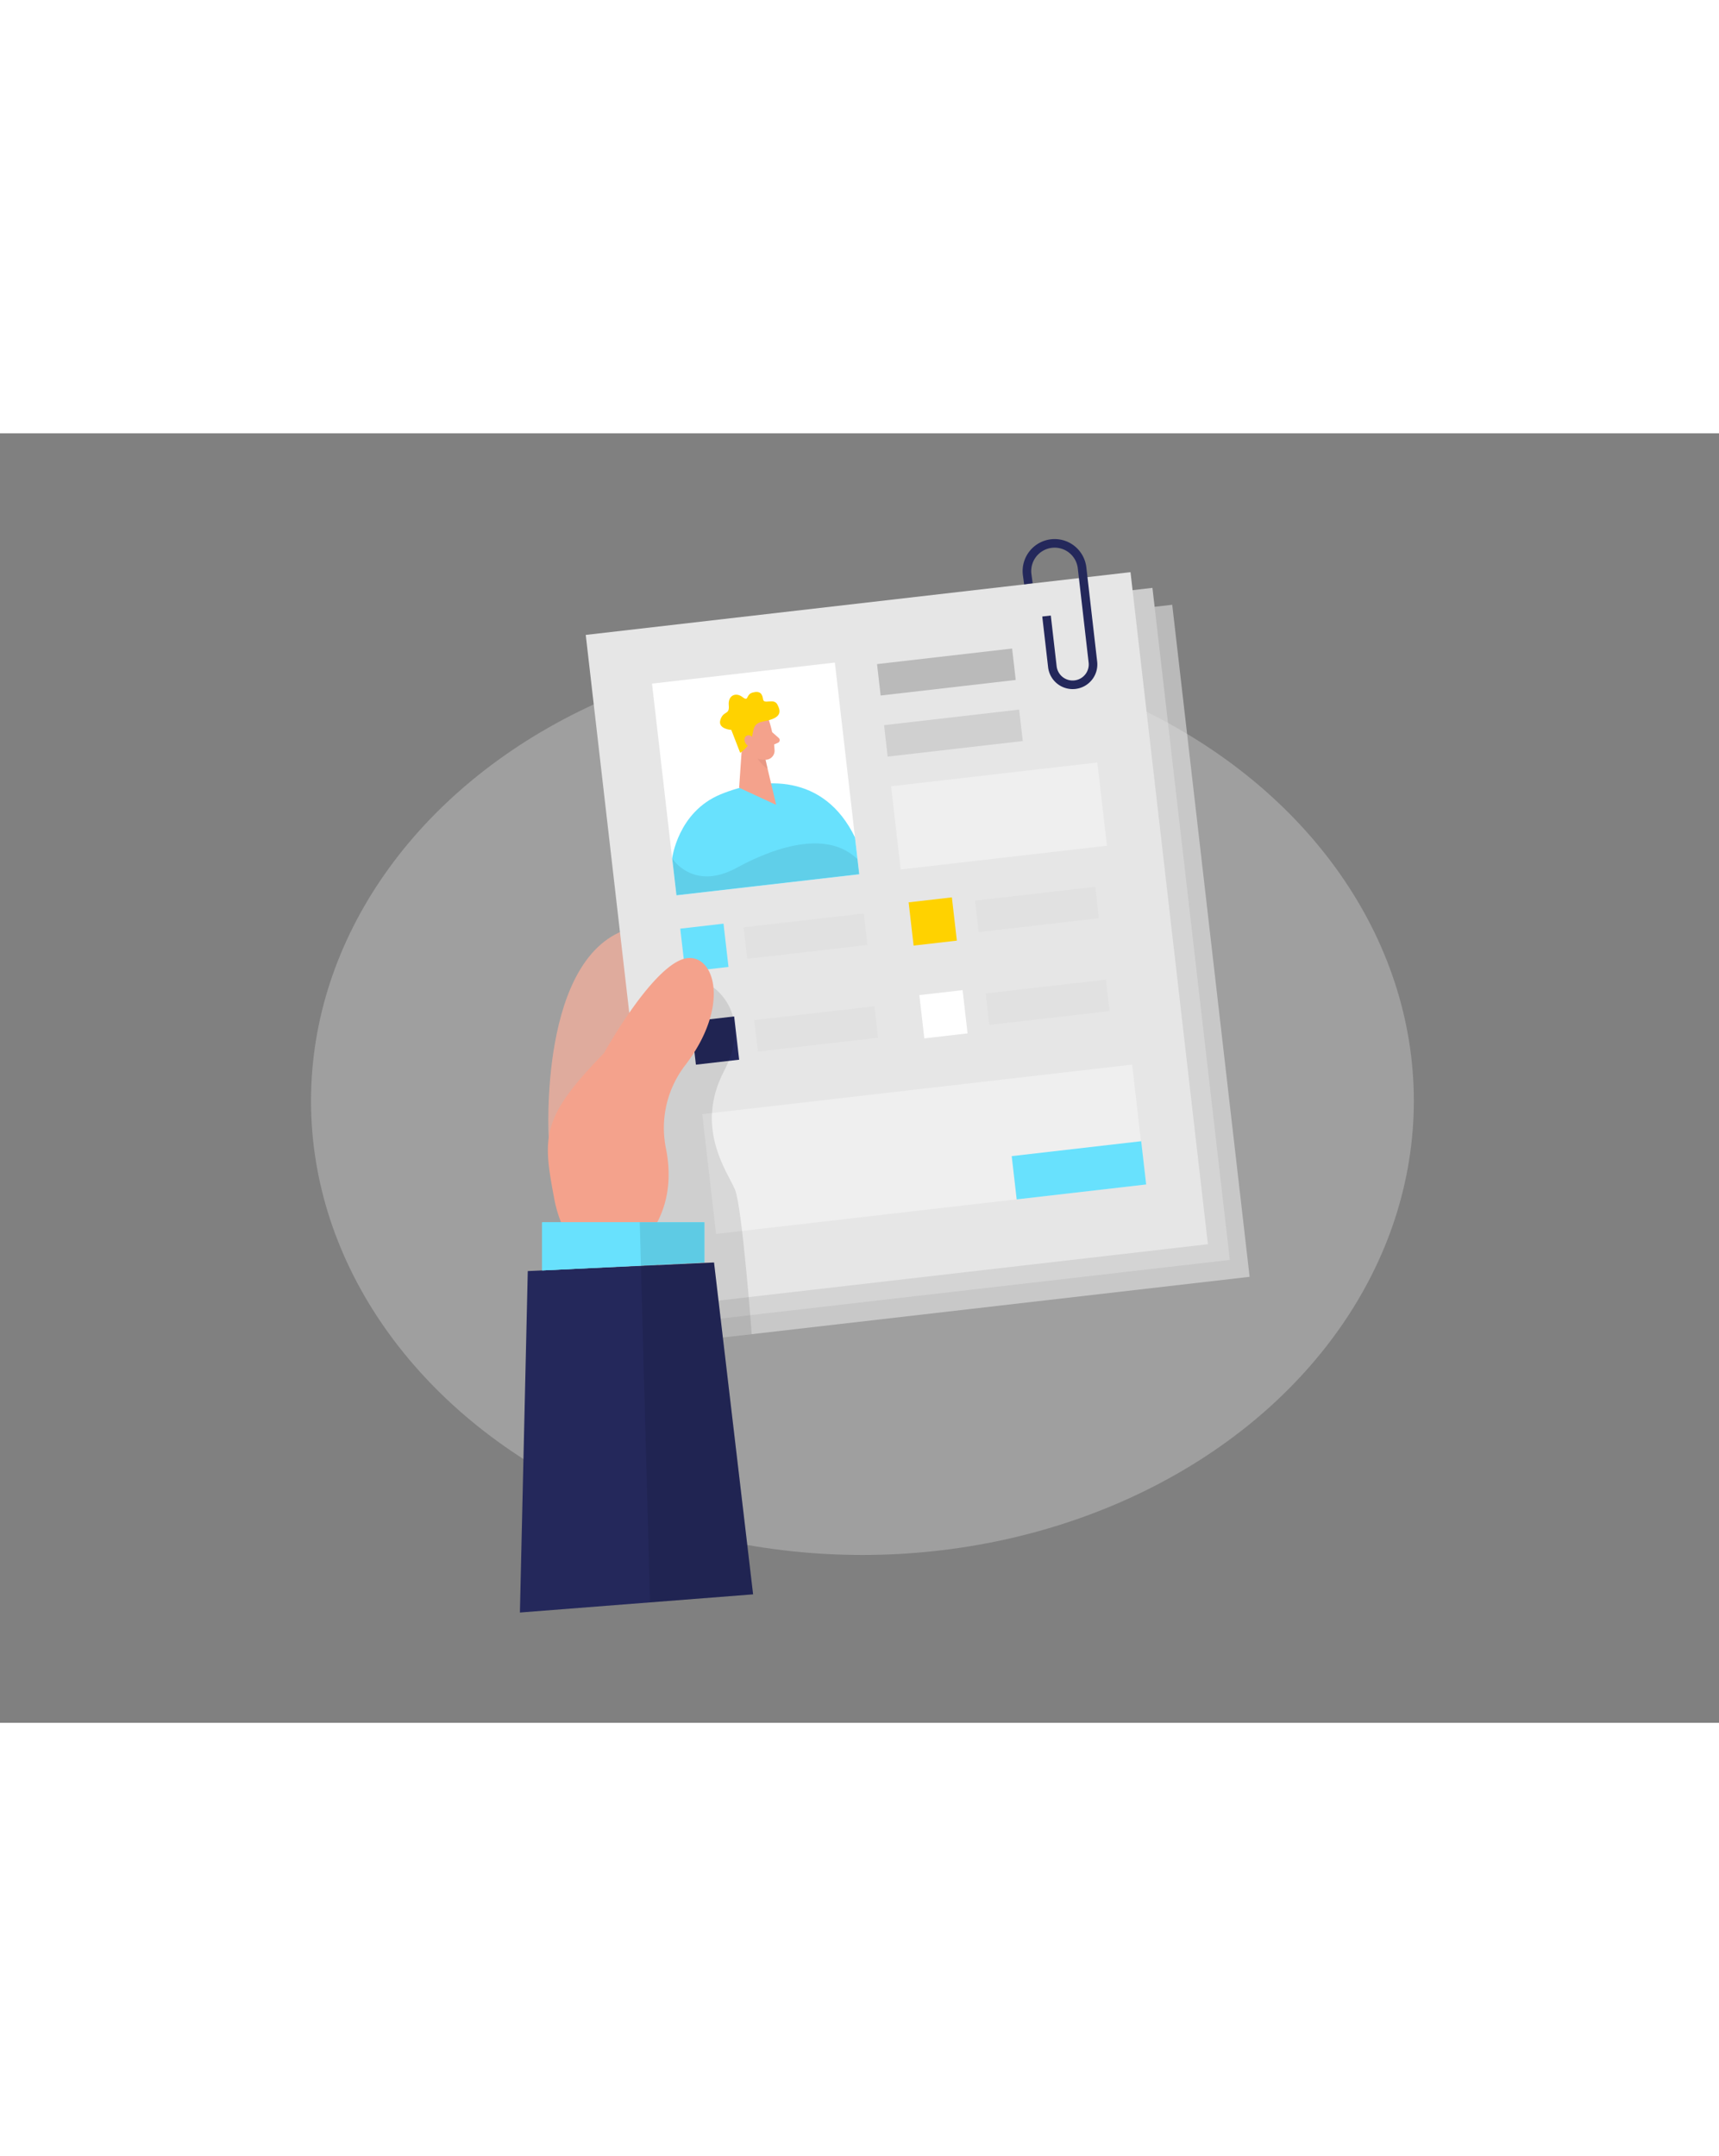 <svg id="Layer_1" data-name="Layer 1" xmlns="http://www.w3.org/2000/svg" viewBox="0 0 400 300" width="406" height="306" data-imageid="completed-task-d" imageName="Personal data" class="illustrations_image" style="width: 244px;"><rect x="0" y="0" width="400" height="300" fill="#808080" stroke="none"/><path d="M127.68,163.89s-2.49-42.85,19.17-48.78,50.61,54.57-.17,75.92Z" fill="#f4a28c"/><path d="M127.68,163.89s-2.49-42.85,19.17-48.78,50.61,54.57-.17,75.92Z" opacity="0.1"/><rect x="150.91" y="46.87" width="131.3" height="157.39" transform="translate(-12.95 25.61) rotate(-6.57)" fill="#bababa"/><rect x="149.99" y="42.73" width="127.6" height="157.39" transform="translate(-12.49 25.26) rotate(-6.57)" fill="#ccc"/><ellipse cx="200.68" cy="155.31" rx="128.31" ry="105.64" fill="#e6e6e6" opacity="0.3"/><rect x="144.89" y="39.07" width="127.6" height="157.39" transform="translate(-12.11 24.66) rotate(-6.57)" fill="#e6e6e6"/><rect x="154.42" y="55.61" width="42.83" height="49.58" transform="translate(-8.05 20.65) rotate(-6.57)" fill="#fff"/><path d="M156.41,98.88S157.72,88.11,167.65,84s24.07-4.9,31.3,10l1,8.59-42.54,4.9Z" fill="#68e1fd" class="target-color"/><polygon points="172.94 68.62 171.99 82.45 180.61 86.44 177.27 72.37 172.94 68.62" fill="#f4a28c"/><path d="M177.88,74.55a5,5,0,0,1-2.59-1.25,7.92,7.92,0,0,0,3.33,4.76Z" fill="#ce8172" opacity="0.31"/><path d="M179,67a26.33,26.33,0,0,1,1.24,6.91A2.12,2.12,0,0,1,178,75.94a4.71,4.71,0,0,1-4.37-2.62L171.61,70a3.79,3.79,0,0,1,.72-4.33C174.27,63.46,178.31,64.45,179,67Z" fill="#f4a28c"/><path d="M179.67,69.52l1.51,1.33A.67.67,0,0,1,181,72l-1.51.66Z" fill="#f4a28c"/><path d="M172.24,74.34,170.17,69s-3.25-.19-2.53-2.38,2.16-1,1.94-3.35,1.67-3.1,3.2-1.91.68-.61,2.37-1.06,2.23.27,2.41,1.57,2.51-.36,3.33,1.22S182,66.23,177.74,67,177,70.89,172.24,74.34Z" fill="#ffd200"/><path d="M175.41,71.48s-.39-1.58-1.56-1.18-.6,2.68,1.07,2.53Z" fill="#f4a28c"/><path d="M156.41,98.88s4.84,7.73,15,2.2,21.53-8.45,28.11-2l.4,3.46-42.54,4.9Z" opacity="0.08"/><rect x="204.4" y="51.84" width="31.64" height="7.36" transform="translate(-4.91 25.57) rotate(-6.57)" fill="#bababa"/><rect x="206.03" y="66.05" width="31.64" height="7.36" transform="translate(-6.52 25.85) rotate(-6.57)" fill="#bababa" opacity="0.5"/><rect x="173.36" y="113.29" width="28.15" height="7.36" transform="translate(-12.15 22.22) rotate(-6.57)" fill="#bababa" opacity="0.11"/><rect x="175.84" y="134.87" width="28.15" height="7.36" transform="translate(-14.61 22.65) rotate(-6.57)" fill="#bababa" opacity="0.11"/><rect x="227.22" y="107.08" width="28.15" height="7.36" transform="translate(-11.09 28.34) rotate(-6.57)" fill="#bababa" opacity="0.11"/><rect x="229.7" y="128.67" width="28.15" height="7.36" transform="translate(-13.54 28.77) rotate(-6.57)" fill="#bababa" opacity="0.11"/><rect x="208.31" y="79.27" width="48.31" height="19.49" transform="translate(-8.66 27.19) rotate(-6.57)" fill="#fff" opacity="0.36"/><rect x="164.69" y="152.53" width="100.69" height="28.06" transform="translate(-17.65 25.7) rotate(-6.57)" fill="#fff" opacity="0.36"/><rect x="158.84" y="114.62" width="10.13" height="10.13" transform="translate(-12.62 19.54) rotate(-6.57)" fill="#68e1fd" class="target-color"/><rect x="211.98" y="108.49" width="10.13" height="10.13" transform="translate(-11.57 25.59) rotate(-6.57)" fill="#ffd200"/><rect x="161.32" y="136.2" width="10.13" height="10.13" transform="translate(-15.07 19.97) rotate(-6.57)" fill="#24285b"/><rect x="214.47" y="130.08" width="10.13" height="10.13" transform="translate(-14.02 26.01) rotate(-6.57)" fill="#fff"/><rect x="235.9" y="166.38" width="30.33" height="10.13" transform="translate(-17.97 29.86) rotate(-6.57)" fill="#68e1fd" class="target-color"/><path d="M166,128.92s9.4,6.17,2.47,19.46.86,23.51,2.55,27.56,3.9,33.63,3.9,33.63l-15.32,1.82-7.91-30.9L155,149.35Z" opacity="0.1"/><path d="M239.3,35,239,32.77a6.45,6.45,0,0,1,5.66-7.13h0a6.43,6.43,0,0,1,7.13,5.65l2.52,21.92a4.74,4.74,0,0,1-4.17,5.26h0a4.75,4.75,0,0,1-5.26-4.17l-1.36-11.8" fill="none" stroke="#24285b" stroke-miterlimit="10" stroke-width="2"/><path d="M140.53,144.21s12-21.68,19.67-22.14c6.3-.37,9.55,11.48-.73,24.91a23.89,23.89,0,0,0-4.53,19.29c1.15,5.62,1.12,12.69-3.12,19.18-8.92,13.65-20.15,7-22.86-7.42S125.86,159.25,140.53,144.21Z" fill="#f4a28c"/><polygon points="166.15 192.9 175.24 270.11 120.98 274.34 122.81 194.9 166.15 192.9" fill="#24285b"/><polygon points="126.16 194.75 126.16 183.55 163.9 183.55 163.9 192.9 126.16 194.75" fill="#68e1fd" class="target-color"/><polygon points="126.16 194.75 126.16 183.55 163.9 183.55 163.9 192.9 126.16 194.75" fill="#68e1fd" class="target-color" /><polygon points="148.87 183.55 151.26 271.98 175.24 270.11 166.15 192.9 163.9 192.9 163.9 183.55 148.87 183.55" opacity="0.1"/></svg>